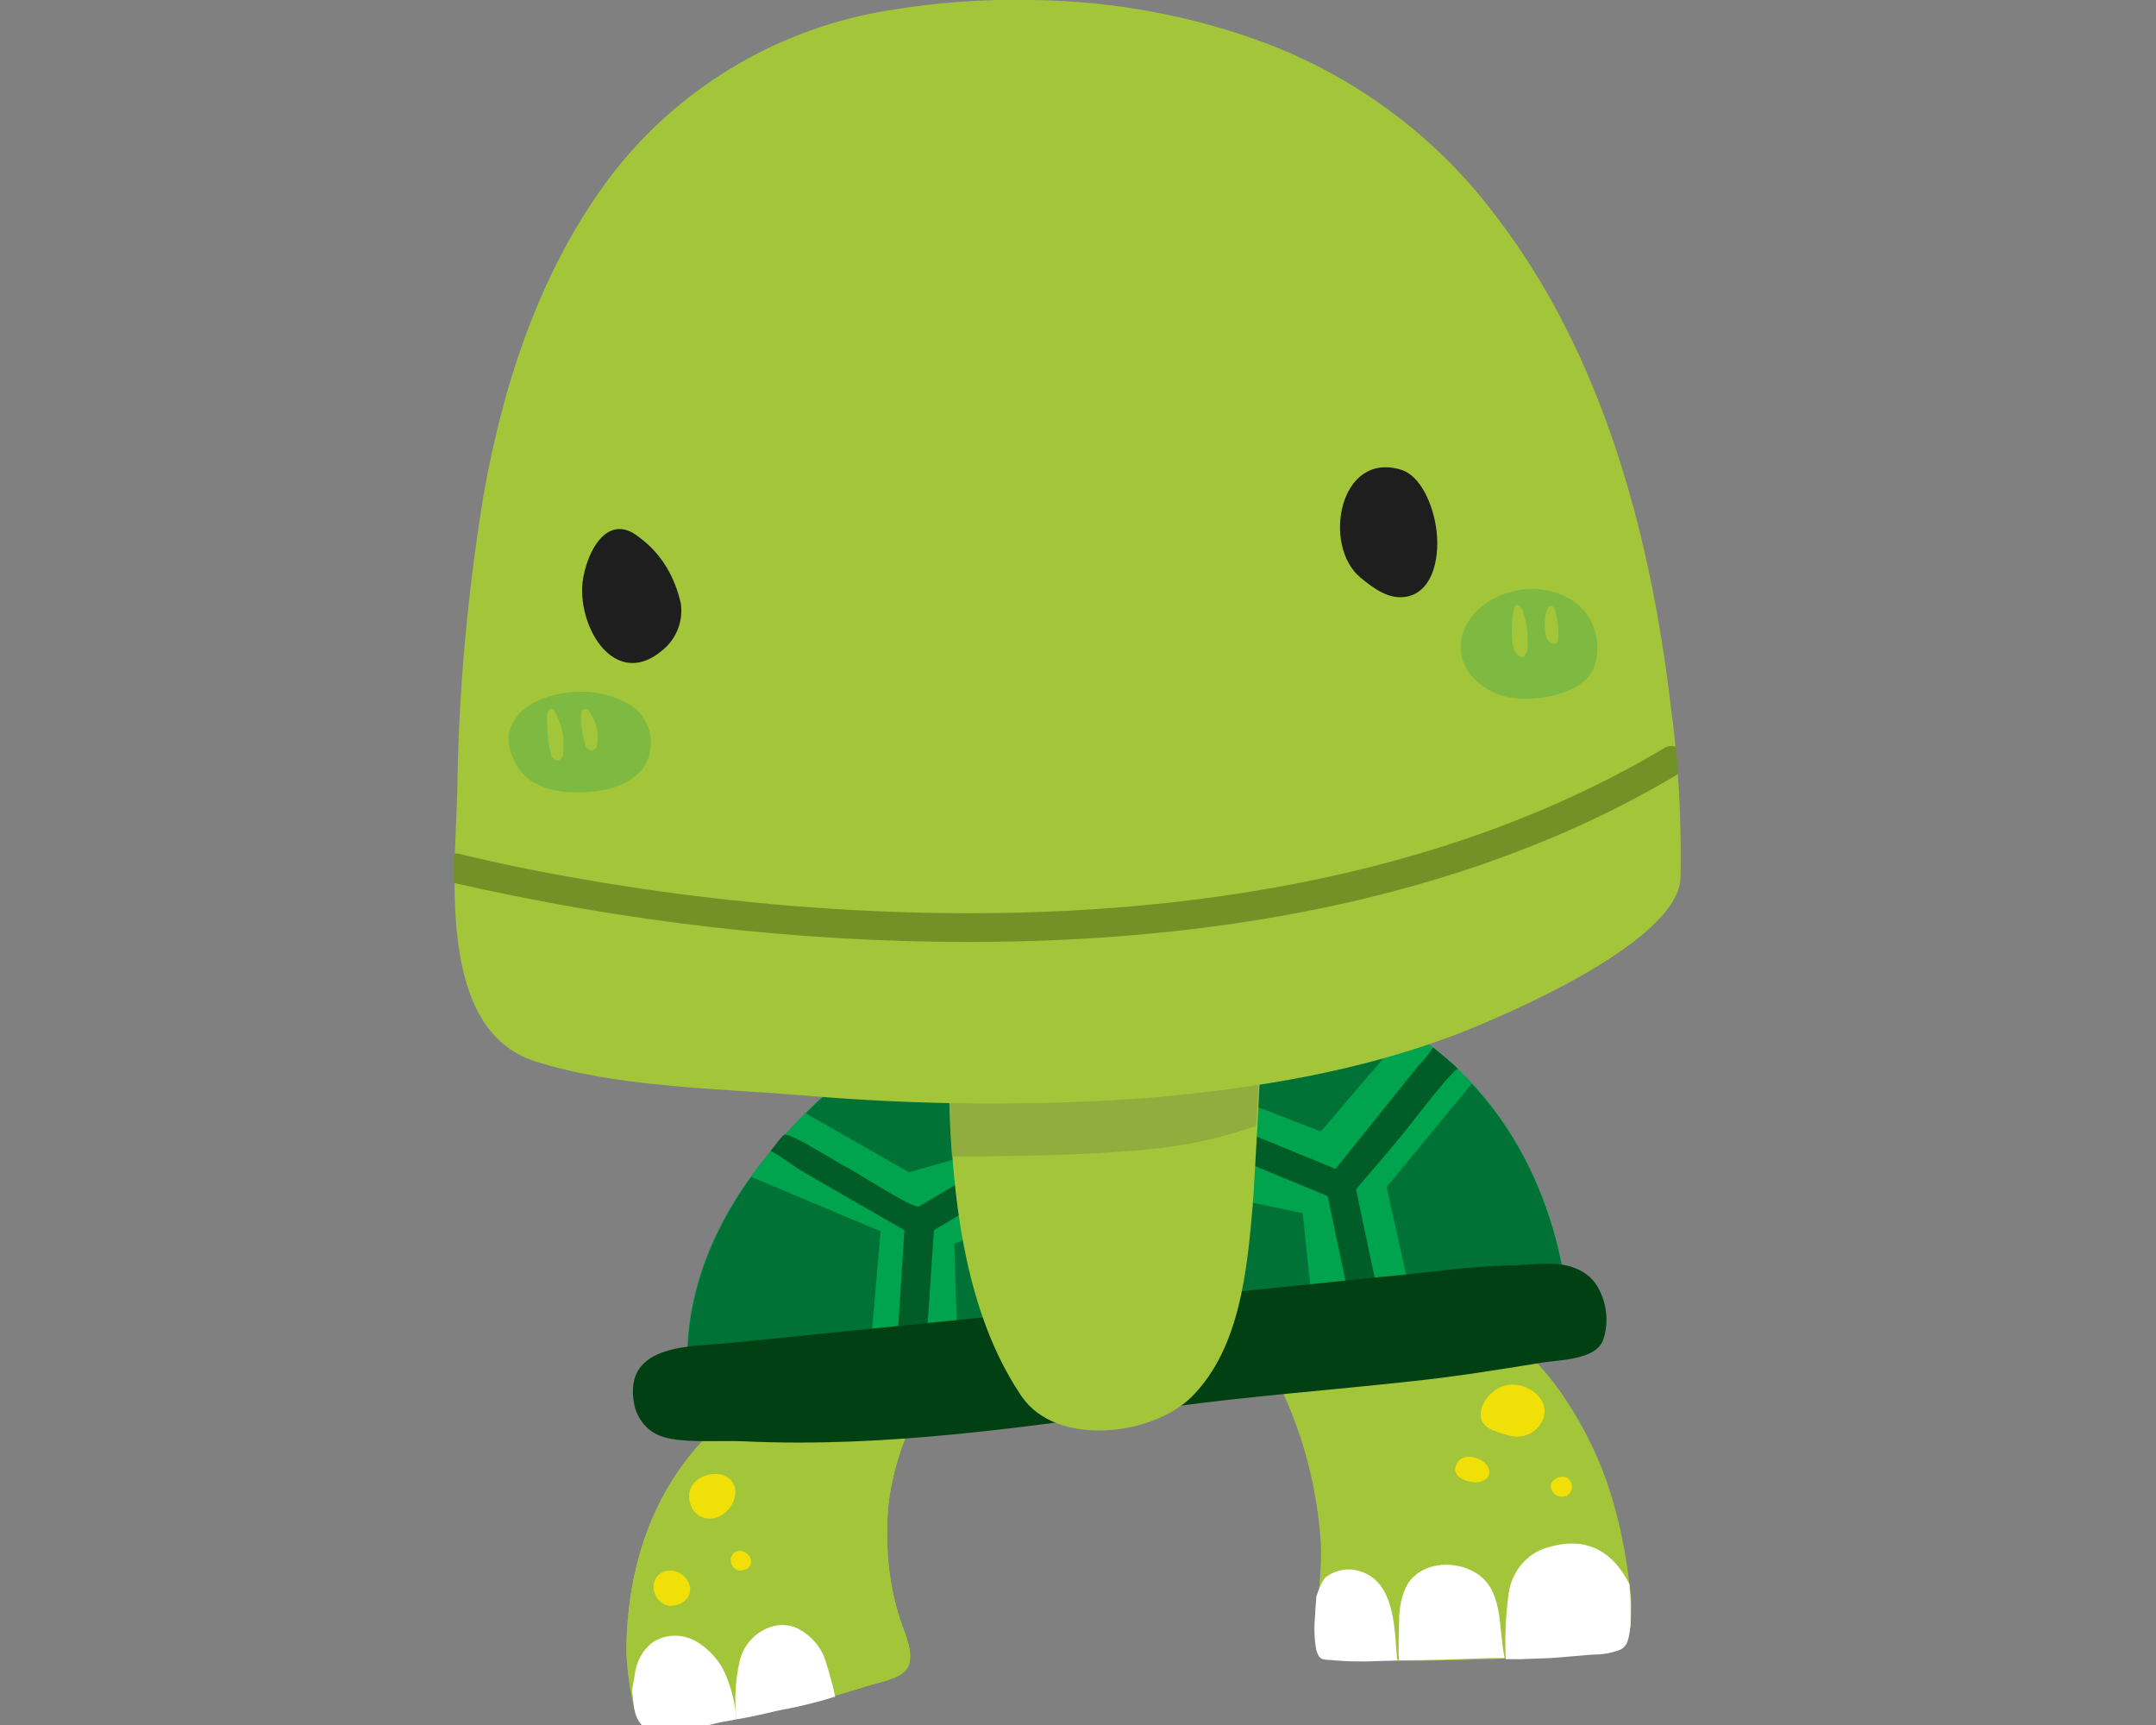 <svg version="1.1" id="rkNuxAJSZ7" xmlns="http://www.w3.org/2000/svg" xmlns:xlink="http://www.w3.org/1999/xlink" x="0px" y="0px" viewBox="-40 0 190 152" style="enable-background:new 0 0 108.2 152.7;" xml:space="preserve"><rect x="-40" y="0" width="190" height="152" fill="#808080" stroke="none"/><style>@-webkit-keyframes Hkhl_xRJBZ7_BkRH0yBbm_Animation{0%{-webkit-transform: rotate(-1deg);transform: rotate(-1deg);}50%{-webkit-transform: rotate(1deg);transform: rotate(1deg);}100%{-webkit-transform: rotate(-1deg);transform: rotate(-1deg);}}@keyframes Hkhl_xRJBZ7_BkRH0yBbm_Animation{0%{-webkit-transform: rotate(-1deg);transform: rotate(-1deg);}50%{-webkit-transform: rotate(1deg);transform: rotate(1deg);}100%{-webkit-transform: rotate(-1deg);transform: rotate(-1deg);}}@-webkit-keyframes SkcWOgR1SZ7_Animation{0%{opacity: 0;}5%{opacity: 1;}10%{opacity: 0;}100%{opacity: 0;}}@keyframes SkcWOgR1SZ7_Animation{0%{opacity: 0;}5%{opacity: 1;}10%{opacity: 0;}100%{opacity: 0;}}@-webkit-keyframes BkxZOg0yr-m_Animation{0%{opacity: 1;}5%{opacity: 0;}10%{opacity: 1;}100%{opacity: 1;}}@keyframes BkxZOg0yr-m_Animation{0%{opacity: 1;}5%{opacity: 0;}10%{opacity: 1;}100%{opacity: 1;}}#rkNuxAJSZ7 *{-webkit-animation-duration: 2s;animation-duration: 2s;-webkit-animation-iteration-count: infinite;animation-iteration-count: infinite;-webkit-animation-timing-function: cubic-bezier(0, 0, 1, 1);animation-timing-function: cubic-bezier(0, 0, 1, 1);}#BJrOgRJBbm{fill: #00A34E;}#rJUuxRJHbm{fill: #005D28;}#ryvOgC1rZX{fill: #A2C53A;}#ry_deAkr-Q{fill: #A2C53A;}#BJKOxAyrZ7{fill: #A2C53A;}#SJqOxRyBW7{fill: #FFFFFF;}#Syi_gRkHbm{fill: #FFFFFF;}#r1n_gCyrb7{fill: #FFFFFF;}#Sk6_gAyrbQ{fill: #C2D69F;}#rkRulRkHbm{fill: #FFFFFF;}#SJkeueAyrWQ{fill: #FFFFFF;}#rylldlCJHb7{fill: #007235;}#HyWlOe0ySbX{fill: #F1E008;}#B1zxulCJB-7{fill: #F1E008;}#HkmxulAJHWm{fill: #F1E008;}#B1NlOg01HZX{fill: #F1E008;}#H1HgulAkr-Q{fill: #F1E008;}#H18gOgRJr-Q{fill: #F1E008;}#ByvxdlRkHZm{fill: #007235;}#BydgOeCkrW7{fill: #007235;}#SktgdxR1rWQ{fill: #007235;}#SJce_gRyBWX{fill: #007235;}#B1jldl01Bbm{fill: #004013;}#By6gOeA1rZ7{fill: #A2C53A;}#rk0edlRJHZX{fill: #90AD3D;}#r1Jb_xR1B-X{fill: #A2C53A;}#Bk-WueRkBbQ{fill: #1D1E1D;}#BkGbOeRkrWm{fill: #1D1E1D;}#SkXW_lRkBbm{fill: #749128;}#Sk4bOe0yH-7{fill: #7EBA42;}#SJHZOlCJBZ7{fill: #7EBA42;}#HyIZueC1B-m{fill: #A2C53A;}#Bkw-OeRJSZ7{fill: #A2C53A;}#HyuW_xC1Bbm{fill: #A2C53A;}#rJY-OlA1BWm{fill: #A2C53A;}#Sy2-_lCJSbX{fill: #1D1E1D;}#BkaWug0kHWX{fill: #1D1E1D;}#B11M_eR1BZX{fill: #1D1E1D;}#HkeGdl0yH-7{fill: #1D1E1D;}#BkxZOg0yr-m{-webkit-animation-name: BkxZOg0yr-m_Animation;animation-name: BkxZOg0yr-m_Animation;-webkit-transform-origin: 50% 50%;transform-origin: 50% 50%;transform-box: fill-box;opacity: 1;}#SkcWOgR1SZ7{-webkit-animation-name: SkcWOgR1SZ7_Animation;animation-name: SkcWOgR1SZ7_Animation;-webkit-transform-origin: 50% 50%;transform-origin: 50% 50%;transform-box: fill-box;opacity: 0;}#Hkhl_xRJBZ7_BkRH0yBbm{-webkit-animation-name: Hkhl_xRJBZ7_BkRH0yBbm_Animation;animation-name: Hkhl_xRJBZ7_BkRH0yBbm_Animation;-webkit-transform-origin: 50% 100%;transform-origin: 50% 100%;transform-box: fill-box;-webkit-transform: rotate(-1deg);transform: rotate(-1deg);}</style>

<title>Asset 43</title>
<path d="M47.5,86.3c0,0-31,14.7-26.5,38l77.3-7C98.3,117.3,98.9,77.4,47.5,86.3z" id="BJrOgRJBbm"/>
<path d="M81.4,113.8l-1.9-9c1.6-1.9,3.2-3.7,4.7-5.6c0.4-0.5,4-5.2,4.3-5c-0.7-0.7-1.5-1.3-2.2-1.9&#10;&#9;c-0.4,0.6-0.8,1.1-1.3,1.6l-7.3,9.1l-10-4.1c-0.2-0.1-0.4-0.1-0.6-0.1l-16,1.6c-0.2,0-0.4,0.1-0.5,0.2l-9.6,5.7&#10;&#9;c-0.5,0.3-5.6-3.1-6.5-3.5c-0.6-0.3-5-3.1-5.4-2.8s-0.8,1-1.2,1.4c0.9,0.5,1.7,1.1,2.6,1.7l9.2,5.3l-0.6,9.4&#10;&#9;c0.2,1.6,0.3,3.2,0.3,4.8l1.8-0.2c0.1-0.2,0.2-0.4,0.2-0.6l0.9-13.4l9.4-5.6l15.4-1.5l9.9,4.1l2.7,12.8c0.1,0.3,0.2,0.5,0.5,0.7&#10;&#9;l2.1-0.2C81.7,117.2,81.5,115.5,81.4,113.8z" id="rJUuxRJHbm"/>
<path d="M39.5,143.2c-1-2.8-1.4-5.8-1.3-8.8c0-4.9,2.3-10.2,5-14.2c-2.5-0.4-5.6-1.6-8.2-0.8c-1.9,0.6-3.7,1.3-5.5,2.1&#10;&#9;c-9.8,4.6-14.3,13.7-14.3,24.2c0.1,1.6,0.3,3.2,0.7,4.8c0.7,3.6,5.1,1.7,7.4,1.2c1.8-0.3,3.6-0.7,5.4-1.1c2.6-0.5,5.1-1.2,7.6-2&#10;&#9;c0.9-0.3,2.8-0.6,3.5-1.4C40.7,146.2,39.9,144.3,39.5,143.2z" id="ryvOgC1rZX"/>
<path d="M39.5,143.2c-1-2.8-1.4-5.8-1.3-8.8c0-4.9,2.3-10.2,5-14.2c-2.5-0.4-5.6-1.6-8.2-0.8c-1.9,0.6-3.7,1.3-5.5,2.1&#10;&#9;c-9.8,4.6-14.3,13.7-14.3,24.2c0.1,1.6,0.3,3.2,0.7,4.8c0.7,3.6,5.1,1.7,7.4,1.2c1.8-0.3,3.6-0.7,5.4-1.1c2.6-0.5,5.1-1.2,7.6-2&#10;&#9;c0.9-0.3,2.8-0.6,3.5-1.4C40.7,146.2,39.9,144.3,39.5,143.2z" id="ry_deAkr-Q"/>
<path d="M70.2,117.3c0.7-0.1,2.7,5,2.9,5.5c1.9,4.2,3,8.6,3.3,13.2c0.1,2-0.2,4.1-0.3,6.1c-0.1,1.1-0.1,2.1,0.1,3.2&#10;&#9;c0.3,1,0.6,0.8,1.6,0.9c4.5,0.3,9.1,0.1,13.6,0c0.7,0,1.3-0.1,1.9-0.1c1.2,0,2.3,0,3.4-0.1s2.4-0.2,3.6-0.3c0.8,0,1.6-0.1,2.4-0.4&#10;&#9;c0.8-0.4,0.9-1.2,1-2.1c0.1-1.2,0.1-2.4-0.1-3.6c-0.3-2.6-0.8-5.2-1.6-7.8c-0.9-3-2.3-5.9-4.1-8.6c-1-1.5-2.1-2.8-3.4-4.1&#10;&#9;c-0.6-0.6-1.3-1.3-2-1.8c-0.4-0.3-1.8-1.7-2.3-1.7L70.2,117.3z" id="BJKOxAyrZ7"/>
<path d="M15.9,150.6c0.7,3.6,5.1,1.7,7.4,1.2l1.6-0.3c-0.1-1.3-0.4-2.6-0.9-3.8c-0.5-1.3-1.5-2.4-2.7-3.1&#10;&#9;c-1.3-0.7-2.8-0.6-3.9,0.2c-0.7,0.6-1.2,1.4-1.4,2.4c-0.1,0.6-0.2,1.2-0.3,1.8C15.8,149.6,15.8,150.1,15.9,150.6z" id="SJqOxRyBW7"/>
<path d="M33.6,149.5c-0.2-1-0.5-2-0.8-3c-0.4-1.4-1.4-2.5-2.7-3.1c-2.1-0.8-4.4,0.8-4.9,2.9c-0.4,1.7-0.5,3.5-0.3,5.2&#10;&#9;c1.3-0.2,2.5-0.5,3.8-0.8C30.4,150.4,32,150,33.6,149.5z" id="Syi_gRkHbm"/>
<path d="M89.7,138.4c-1.8-0.9-4.4-0.7-5.6,1.1c-0.6,1-0.8,2.2-0.8,3.4c0,0.3-0.1,3,0,3.4c2.7,0,5.3-0.1,8-0.2h1.3&#10;&#9;C92,143.4,92.6,139.8,89.7,138.4z" id="r1n_gCyrb7"/>
<path d="M92.6,146.1L92.6,146.1z" id="Sk6_gAyrbQ"/>
<path d="M103.7,141.1c0-0.5-0.1-1-0.1-1.5c-1.3-2.6-3.5-4.3-7-3.3c-1.8,0.4-3.2,1.9-3.6,3.8c-0.3,2-0.4,4-0.3,6.1h0.6&#10;&#9;H94l2.7-0.1c1.2-0.1,2.4-0.2,3.6-0.3c0.8,0,1.6-0.1,2.4-0.4c0.3-0.1,0.6-0.4,0.7-0.7c0.2-0.5,0.2-1,0.3-1.5v-0.5&#10;&#9;C103.7,142.1,103.7,141.5,103.7,141.1z" id="rkRulRkHbm"/>
<path d="M83.2,146.3c-0.1-0.1-0.1-0.2-0.1-0.3c-0.2-2.5-0.2-6.5-3.1-7.5c-1.1-0.4-2.3-0.2-3.2,0.5&#10;&#9;c-0.4,0.5-0.6,1.1-0.8,1.7c0,0.5-0.1,1-0.1,1.5c-0.1,1.1-0.1,2.1,0.1,3.2c0.3,1,0.6,0.8,1.6,0.9s1.9,0.1,2.9,0.1L83.2,146.3z" id="SJkeueAyrWQ"/>
<path d="M89.7,95.5l-7.5,9.1l2.1,9.4l10.5,3.7l3.4-0.3C98.3,117.3,98.5,104.9,89.7,95.5z" id="rylldlCJHb7"/>
<path d="M95.6,125.7c1.8-2.3-1.5-4.5-3.5-3.4c-1.4,0.7-2.5,2.9-0.6,3.7c0.7,0.3,1.4,0.5,2.1,0.6&#10;&#9;C94.4,126.6,95.1,126.3,95.6,125.7z" id="HyWlOe0ySbX"/>
<path d="M91.1,130.2c0.8-1.3-1.8-2.5-2.6-1.4s0.4,1.7,1.3,1.8C90.2,130.7,90.8,130.5,91.1,130.2z" id="B1zxulCJB-7"/>
<path d="M98.2,131.7c0.4-0.3,0.4-0.8,0.2-1.2c-0.1-0.1-0.2-0.2-0.3-0.3c-0.8-0.3-1.8,0.4-1.3,1.2&#10;&#9;c0.2,0.4,0.7,0.6,1.2,0.4C98,131.9,98.1,131.8,98.2,131.7z" id="HkmxulAJHWm"/>
<path d="M22.8,133.8c-0.8,0.1-1.6-0.3-1.9-1.1c-0.7-1.7,0.8-3,2.5-2.8C25.8,130.4,24.8,133.5,22.8,133.8z" id="B1NlOg01HZX"/>
<path d="M25.9,138.2c0.8-0.7-0.2-1.8-1-1.5s-0.6,1.6,0.3,1.7C25.4,138.4,25.7,138.3,25.9,138.2z" id="H1HgulAkr-Q"/>
<path d="M20.3,141.1c1.4-1.2-0.3-3.2-1.8-2.6s-1,2.8,0.5,3C19.5,141.5,19.9,141.4,20.3,141.1z" id="H18gOgRJr-Q"/>
<path d="M37.6,108.5l-11.4-4.8c-3.9,5.4-6.4,12-5.4,19.5l15.7-1.9L37.6,108.5z" id="ByvxdlRkHZm"/>
<path d="M55.5,98.9l-2.5-13.4c-1.8,0.2-3.6,0.4-5.5,0.8c-6,3.1-11.6,7-16.5,11.8l9.1,5.2L55.5,98.9z" id="BydgOeCkrW7"/>
<path d="M76.4,99.7l7.7-9c-4.3-2.7-9-4.4-14-5.1L61.7,94l0.7,0.3L76.4,99.7z" id="SktgdxR1rWQ"/>
<polygon points="44.4,119.1 44.1,109.6 58,103.4 74.8,106.9 75.9,117.3 " id="SJce_gRyBWX"/>
<path d="M98.4,111.6c1,0.3,1.9,0.9,2.4,1.8c0.8,1.4,1,3.1,0.5,4.6c-0.6,1.9-4,1.8-5.6,2.1c-3.7,0.6-7.4,1.2-11.2,1.6&#10;&#9;c-7.2,0.8-14.3,1.3-21.5,2.3c-12.5,1.7-24.7,3.6-37.5,3c-2.1-0.1-5.2,0.2-7.1-0.4c-1.3-0.4-2.2-1.5-2.5-2.8&#10;&#9;c-1.1-5.6,5.3-5.1,8.8-5.5l9.9-1l24.8-2.5l22.5-2.3c3.5-0.3,7.3-0.9,11-1C94.7,111.5,96.7,111.1,98.4,111.6z" id="B1jldl01Bbm"/>
<g id="Hkhl_xRJBZ7_BkRH0yBbm" data-animator-group="true" data-animator-type="1"><g id="Hkhl_xRJBZ7">
	<path d="M43.6,90.8c0,10.5,0.4,23.3,6.4,32.2c3.1,4.6,11.7,3.5,15.1,0c4.2-4.3,4.8-11.1,5.3-16.8c0-0.5,0.1-1,0.1-1.5&#10;&#9;&#9;c1.9-31.6-0.3-17.9-0.3-17.9L43.6,90.8z" id="By6gOeA1rZ7"/>
	<path d="M71.2,86.2c0-0.1,0-0.2,0-0.3s0-0.3,0-0.4c0-0.1,0-0.1,0-0.2c0-0.2,0-0.3,0-0.4l0,0c0-0.8-0.1-1.1-0.2-1.1&#10;&#9;&#9;c-0.3,0-0.8,3-0.8,3l-26.6,4.1c0,3.5,0,7.2,0.3,11c5.7,0,11.5-0.1,17.1-0.6c3.3-0.3,6.6-1,9.7-2.1c0.3-4.5,0.4-7.8,0.4-10.2v-0.1&#10;&#9;&#9;c0-0.3,0-0.5,0-0.8v-0.4c0-0.2,0-0.4,0-0.5L71.2,86.2L71.2,86.2z" id="rk0edlRJHZX"/>
	<path d="M51.1,0c-4.3-0.1-8.5,0.2-12.7,0.9c-9.5,1.5-18.1,6.5-24.1,14C7.8,23.2,4.4,33.5,2.6,43.7&#10;&#9;&#9;c-1.4,8.6-2.2,17.3-2.3,26c-0.2,7.3-1.8,21,6.8,23.8c7.1,2.3,16,2.4,23.4,3c10.4,0.9,20.8,1,31.2,0.2c9-0.8,18.1-2.3,26.5-5.5&#10;&#9;&#9;c4.2-1.6,19.8-8.2,19.9-13.9c0.1-5.2-0.2-10.3-0.9-15.4c-1.8-15-6-30.7-15.4-42.9c-5.1-6.8-12-12-20-15.1C65.2,1.4,58.2,0.1,51.1,0&#10;&#9;&#9;z" id="r1Jb_xR1B-X"/>
	<g id="BkxZOg0yr-m">
		<path d="M20,53.2c0.2,1.4-0.3,2.9-1.4,3.9c-4,3.7-7.4-1.1-7.3-5.3c0.1-2.5,2-7,5.1-4.4C18.3,48.8,19.5,50.9,20,53.2z" id="Bk-WueRkBbQ"/>
		<path d="M86.6,46.8c0.3,2.7-0.5,5.5-2.8,5.8c-1.5,0.2-2.8-0.8-3.9-1.7c-3.4-2.8-1.9-11.2,3.6-9.5&#10;&#9;&#9;&#9;C85.1,41.9,86.3,44.3,86.6,46.8z" id="BkGbOeRkrWm"/>
	</g>
	<path d="M0.3,75.2c-0.1,0-0.2,0-0.3,0c0,0.8,0,1.7,0,2.6C14.9,81.2,30.1,83,45.4,83c19.9,0,43.1-3.2,62.5-14.8&#10;&#9;&#9;c-0.1-0.8-0.1-1.6-0.2-2.4c-0.3-0.1-0.7-0.1-1,0.1C63.3,91.8,0.9,75.3,0.3,75.2z" id="SkXW_lRkBbm"/>
	<path d="M95.4,51.9c-0.7,0-1.3,0-2,0.2c-4.7,1-6.8,6.4-1.8,8.9c2.3,1.2,7.6,0.5,8.8-2c0.8-1.9,0.3-4.2-1.2-5.6&#10;&#9;&#9;C98.2,52.5,96.8,52,95.4,51.9z" id="Sk4bOe0yH-7"/>
	<path d="M10.5,69.8c-1.8,0-3.8-0.6-4.8-2.1c-2.5-3.8,0.8-6.4,4.6-6.7c1.9-0.2,3.7,0.2,5.4,1.2&#10;&#9;&#9;c1.8,1.3,2.2,3.8,0.9,5.6c0,0-0.1,0.1-0.1,0.1C15.1,69.5,12.5,69.9,10.5,69.8z" id="SJHZOlCJBZ7"/>
	<path d="M94.4,57.7c0.1-0.1,0.1-0.2,0.2-0.3c0.1-1.2,0-2.4-0.4-3.6c-0.1-0.2-0.3-0.5-0.5-0.5s-0.3,0.3-0.3,0.5&#10;&#9;&#9;c-0.2,0.9-0.2,1.9-0.1,2.9C93.4,57.6,94.1,58.2,94.4,57.7z" id="HyIZueC1B-m"/>
	<path d="M97.2,56.6c0.1-0.1,0.1-0.1,0.1-0.2c0.1-0.9,0-1.8-0.3-2.7c-0.1-0.2-0.2-0.4-0.4-0.3s-0.2,0.2-0.3,0.4&#10;&#9;&#9;c-0.2,0.7-0.2,1.4-0.1,2.1C96.3,56.5,96.9,57,97.2,56.6z" id="Bkw-OeRJSZ7"/>
	<path d="M9.6,66.6c0.2-1.3,0-2.5-0.6-3.7c-0.1-0.2-0.2-0.5-0.5-0.4s-0.3,0.4-0.3,0.7c0,1.2,0.1,2.3,0.4,3.4&#10;&#9;&#9;C8.7,66.8,9,67.1,9.2,67S9.5,66.8,9.6,66.6z" id="HyuW_xC1Bbm"/>
	<path d="M12.6,65.7c0.2-1,0-2-0.6-2.9c-0.1-0.2-0.2-0.4-0.5-0.3s-0.3,0.3-0.3,0.5c0,0.9,0.1,1.8,0.4,2.7&#10;&#9;&#9;c0.1,0.2,0.3,0.5,0.6,0.4S12.6,65.8,12.6,65.7z" id="rJY-OlA1BWm"/>
	<g id="SkcWOgR1SZ7">
		<g id="HJjWOlAkrWX">
			<line x1="11.4" y1="53.9" x2="19.9" y2="52.5" id="Sy2-_lCJSbX"/>
			<path d="M11.4,54.9c-0.5,0-0.9-0.3-1-0.8c-0.1-0.5,0.3-1.1,0.8-1.2l8.5-1.4c0.5-0.1,1.1,0.3,1.2,0.8&#10;&#9;&#9;&#9;&#9;s-0.3,1.1-0.8,1.2l-8.5,1.4C11.5,54.9,11.4,54.9,11.4,54.9z" id="BkaWug0kHWX"/>
		</g>
		<g id="HyA-OlCJHbQ">
			<line x1="78.1" y1="47.6" x2="86.6" y2="46.2" id="B11M_eR1BZX"/>
			<path d="M78.1,48.6c-0.5,0-0.9-0.3-1-0.8c-0.1-0.5,0.3-1.1,0.8-1.2l8.5-1.4c0.5-0.1,1.1,0.3,1.2,0.8&#10;&#9;&#9;&#9;&#9;c0.1,0.5-0.3,1.1-0.8,1.2l-8.5,1.4C78.2,48.6,78.2,48.6,78.1,48.6z" id="HkeGdl0yH-7"/>
		</g>
	</g>
</g></g>
<script>(function(){var a=document.querySelector('#rkNuxAJSZ7'),b=a.querySelectorAll('style'),c=function(d){b.forEach(function(f){var g=f.textContent;g&amp;&amp;(f.textContent=g.replace(/transform-box:[^;\r\n]*/gi,'transform-box: '+d))})};c('initial'),window.requestAnimationFrame(function(){return c('fill-box')})})();</script></svg>